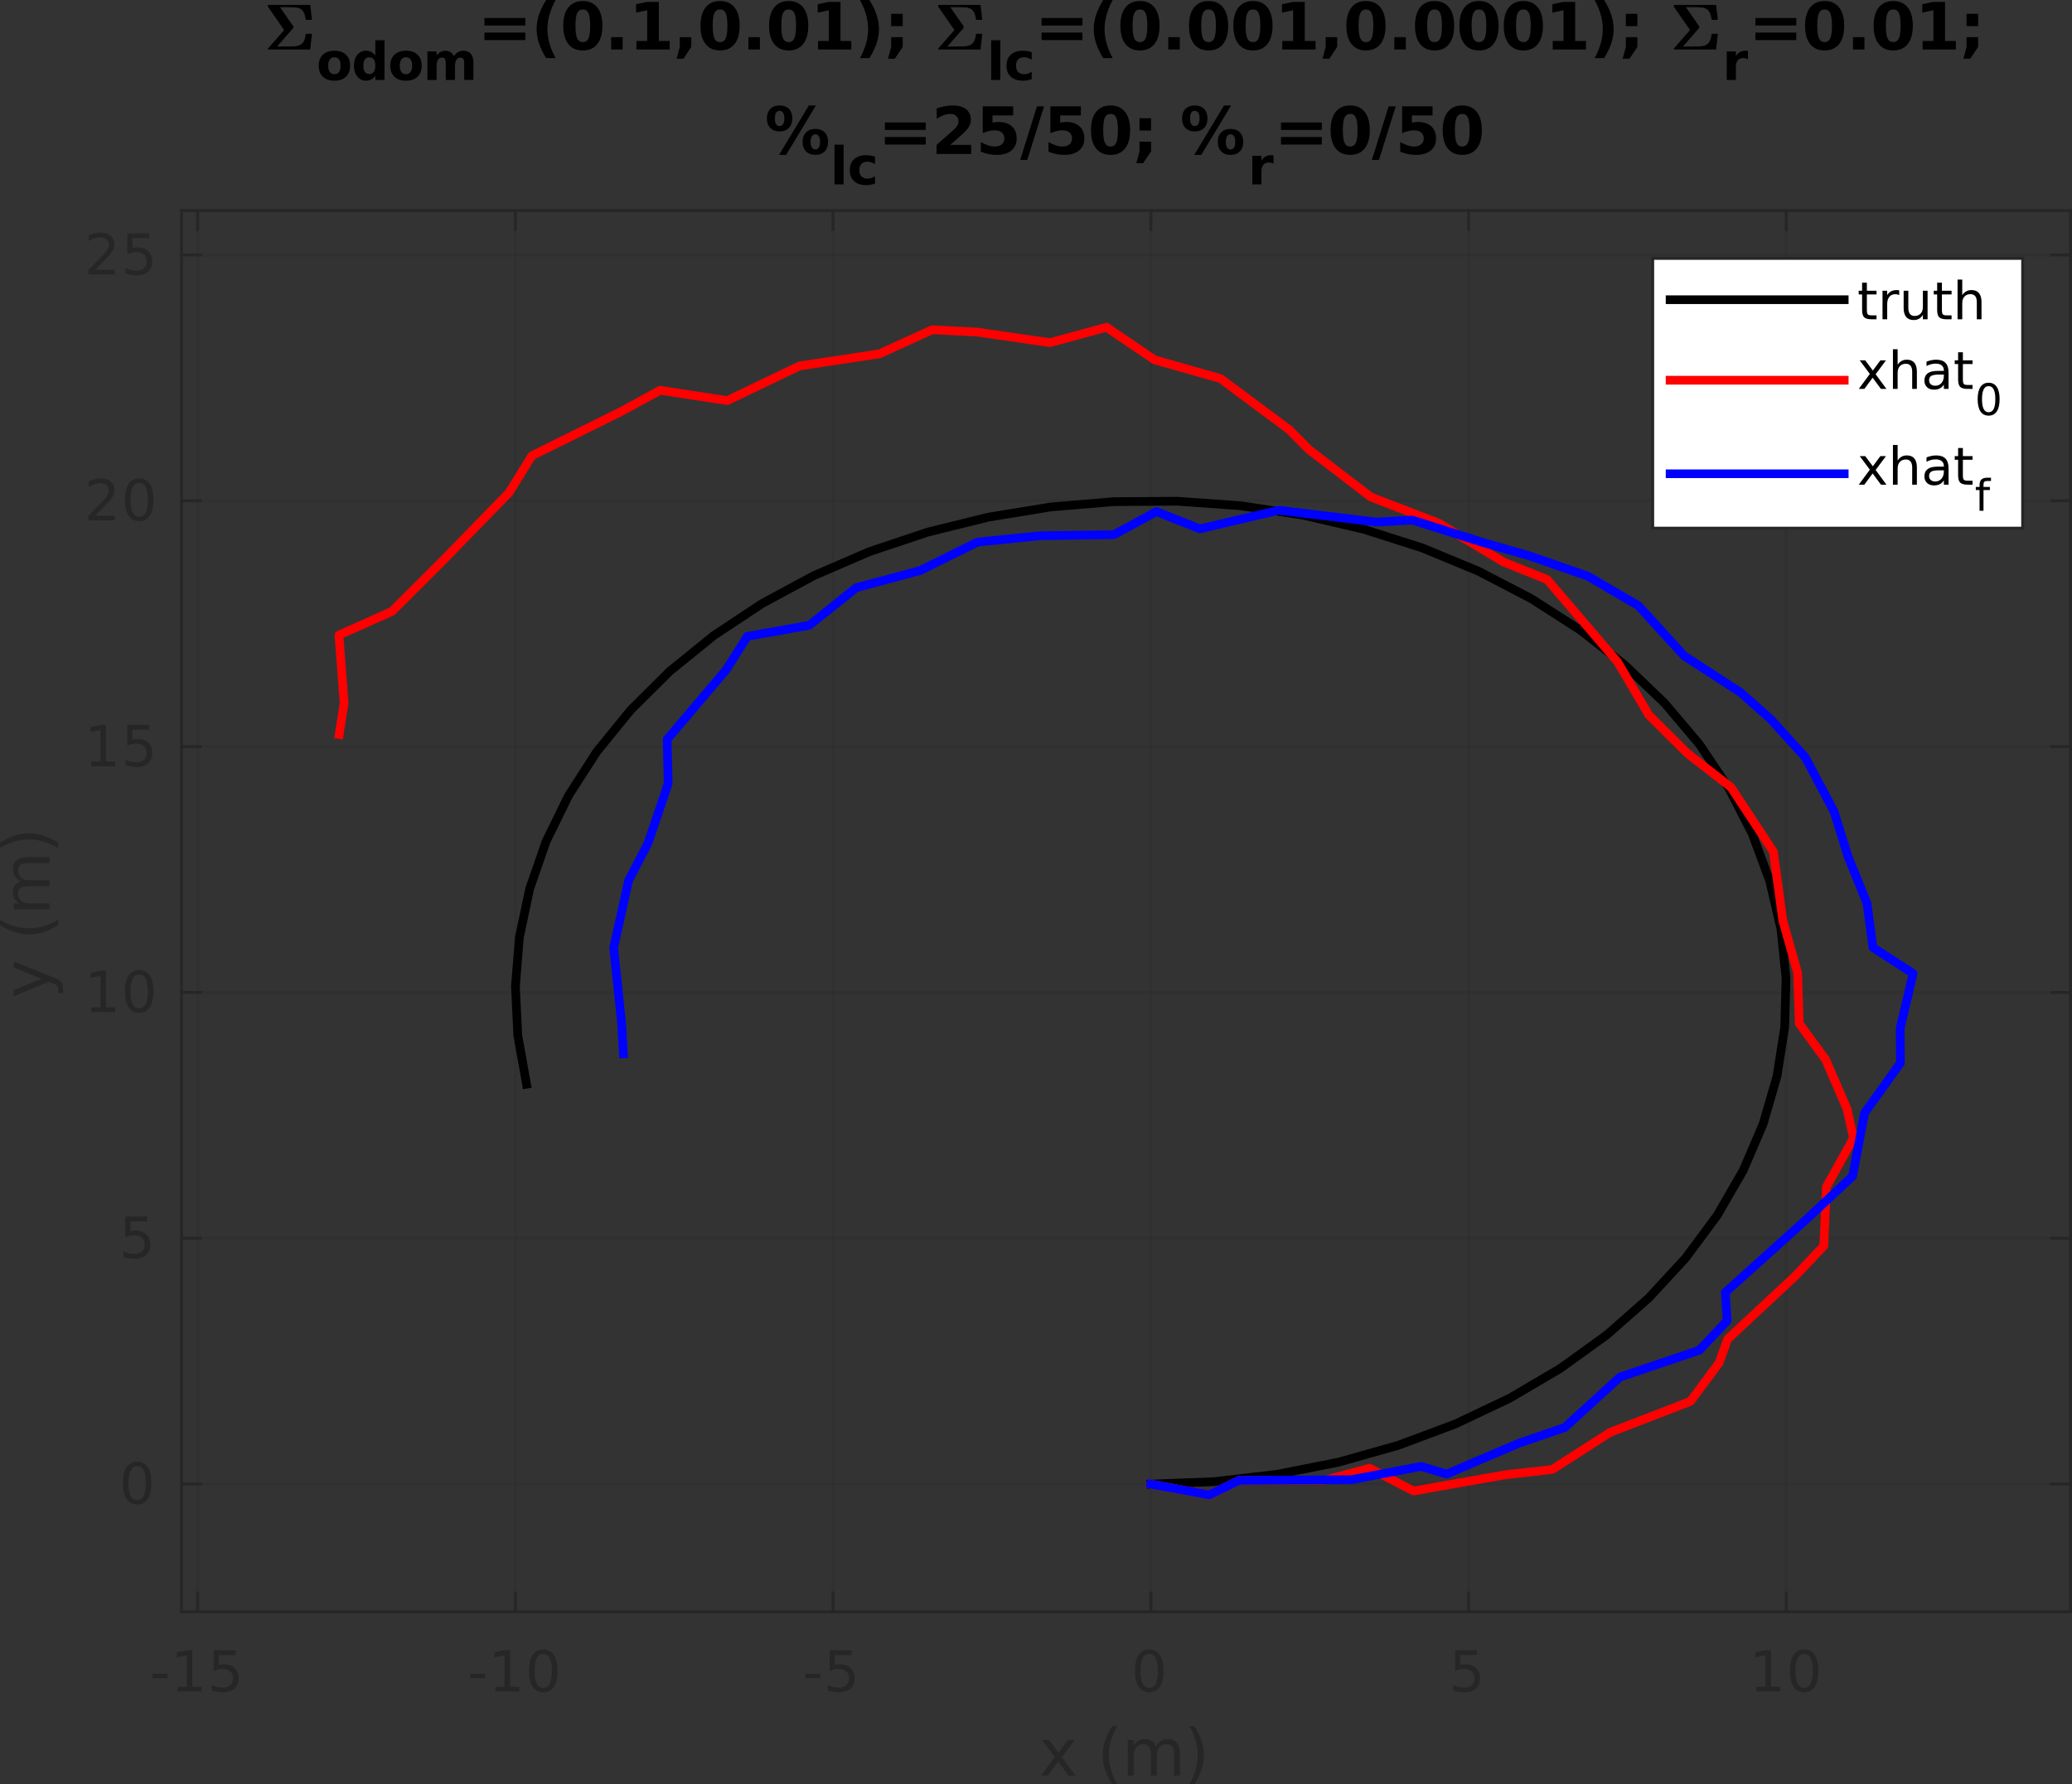 <?xml version="1.0" encoding="UTF-8" standalone="no"?>
<svg
   xmlns:dc="http://purl.org/dc/elements/1.1/"
   xmlns:cc="http://creativecommons.org/ns#"
   xmlns:rdf="http://www.w3.org/1999/02/22-rdf-syntax-ns#"
   xmlns:svg="http://www.w3.org/2000/svg"
   xmlns="http://www.w3.org/2000/svg"
   xmlns:sodipodi="http://sodipodi.sourceforge.net/DTD/sodipodi-0.dtd"
   xmlns:inkscape="http://www.inkscape.org/namespaces/inkscape"
   style="font-style:normal;font-weight:normal;font-size:12px;font-family:Dialog;color-interpolation:auto;fill:#000000;fill-opacity:1;stroke:#000000;stroke-width:1;stroke-linecap:square;stroke-linejoin:miter;stroke-miterlimit:10;stroke-dasharray:none;stroke-dashoffset:0;stroke-opacity:1;color-rendering:auto;image-rendering:auto;shape-rendering:auto;text-rendering:auto"
   width="476.042"
   height="410.026"
   version="1.1"
   id="svg253"
   sodipodi:docname="ceres-prgo-2.svg"
   inkscape:version="0.92.3 (2405546, 2018-03-11)">
  <rect width="100%" height="100%" fill="#333333" stroke="none"/>
  <sodipodi:namedview
     pagecolor="#ffffff"
     bordercolor="#666666"
     borderopacity="1"
     objecttolerance="10"
     gridtolerance="10"
     guidetolerance="10"
     inkscape:pageopacity="0"
     inkscape:pageshadow="2"
     inkscape:window-width="894"
     inkscape:window-height="478"
     id="namedview255"
     showgrid="false"
     inkscape:zoom="0.56190476"
     inkscape:cx="248.7083"
     inkscape:cy="203.6511"
     inkscape:window-x="0"
     inkscape:window-y="55"
     inkscape:window-maximized="0"
     inkscape:current-layer="svg253" />
  <!--Generated by the Batik Graphics2D SVG Generator-->
  <defs
     id="genericDefs" />
  <g
     id="g251"
     transform="translate(-31.292,-3.625)">
    <defs
       id="defs1">
      <clipPath
         clipPathUnits="userSpaceOnUse"
         id="clipPath1">
        <path
           d="M 0,0 H 560 V 420 H 0 Z"
           id="path3"
           inkscape:connector-curvature="0" />
      </clipPath>
    </defs>
    <g
       style="color-interpolation:linearRGB;fill:#262626;fill-opacity:0.149;stroke:#262626;stroke-width:0.667;stroke-linecap:butt;stroke-linejoin:round;stroke-opacity:0.149;color-rendering:optimizeQuality;image-rendering:optimizeQuality;text-rendering:geometricPrecision"
       id="g59">
      <line
         y2="52"
         style="fill:none"
         x1="76.7"
         x2="76.7"
         y1="374"
         id="line7" />
      <line
         y2="52"
         style="fill:none"
         x1="149.698"
         x2="149.698"
         y1="374"
         id="line9" />
      <line
         y2="52"
         style="fill:none"
         x1="222.697"
         x2="222.697"
         y1="374"
         id="line11" />
      <line
         y2="52"
         style="fill:none"
         x1="295.695"
         x2="295.695"
         y1="374"
         id="line13" />
      <line
         y2="52"
         style="fill:none"
         x1="368.694"
         x2="368.694"
         y1="374"
         id="line15" />
      <line
         y2="52"
         style="fill:none"
         x1="441.692"
         x2="441.692"
         y1="374"
         id="line17" />
      <line
         y2="344.677"
         style="fill:none"
         x1="507"
         x2="73"
         y1="344.677"
         id="line19" />
      <line
         y2="288.185"
         style="fill:none"
         x1="507"
         x2="73"
         y1="288.185"
         id="line21" />
      <line
         y2="231.694"
         style="fill:none"
         x1="507"
         x2="73"
         y1="231.694"
         id="line23" />
      <line
         y2="175.202"
         style="fill:none"
         x1="507"
         x2="73"
         y1="175.202"
         id="line25" />
      <line
         y2="118.71"
         style="fill:none"
         x1="507"
         x2="73"
         y1="118.71"
         id="line27" />
      <line
         y2="62.218"
         style="fill:none"
         x1="507"
         x2="73"
         y1="62.218"
         id="line29" />
      <line
         x1="73"
         x2="507"
         y1="374"
         style="fill:none;fill-opacity:1;stroke-linecap:square;stroke-opacity:1"
         y2="374"
         id="line31" />
      <line
         x1="73"
         x2="507"
         y1="52"
         style="fill:none;fill-opacity:1;stroke-linecap:square;stroke-opacity:1"
         y2="52"
         id="line33" />
      <line
         x1="76.7"
         x2="76.7"
         y1="374"
         style="fill:none;fill-opacity:1;stroke-linecap:square;stroke-opacity:1"
         y2="369.66"
         id="line35" />
      <line
         x1="149.698"
         x2="149.698"
         y1="374"
         style="fill:none;fill-opacity:1;stroke-linecap:square;stroke-opacity:1"
         y2="369.66"
         id="line37" />
      <line
         x1="222.697"
         x2="222.697"
         y1="374"
         style="fill:none;fill-opacity:1;stroke-linecap:square;stroke-opacity:1"
         y2="369.66"
         id="line39" />
      <line
         x1="295.695"
         x2="295.695"
         y1="374"
         style="fill:none;fill-opacity:1;stroke-linecap:square;stroke-opacity:1"
         y2="369.66"
         id="line41" />
      <line
         x1="368.694"
         x2="368.694"
         y1="374"
         style="fill:none;fill-opacity:1;stroke-linecap:square;stroke-opacity:1"
         y2="369.66"
         id="line43" />
      <line
         x1="441.692"
         x2="441.692"
         y1="374"
         style="fill:none;fill-opacity:1;stroke-linecap:square;stroke-opacity:1"
         y2="369.66"
         id="line45" />
      <line
         x1="76.7"
         x2="76.7"
         y1="52"
         style="fill:none;fill-opacity:1;stroke-linecap:square;stroke-opacity:1"
         y2="56.34"
         id="line47" />
      <line
         x1="149.698"
         x2="149.698"
         y1="52"
         style="fill:none;fill-opacity:1;stroke-linecap:square;stroke-opacity:1"
         y2="56.34"
         id="line49" />
      <line
         x1="222.697"
         x2="222.697"
         y1="52"
         style="fill:none;fill-opacity:1;stroke-linecap:square;stroke-opacity:1"
         y2="56.34"
         id="line51" />
      <line
         x1="295.695"
         x2="295.695"
         y1="52"
         style="fill:none;fill-opacity:1;stroke-linecap:square;stroke-opacity:1"
         y2="56.34"
         id="line53" />
      <line
         x1="368.694"
         x2="368.694"
         y1="52"
         style="fill:none;fill-opacity:1;stroke-linecap:square;stroke-opacity:1"
         y2="56.34"
         id="line55" />
      <line
         x1="441.692"
         x2="441.692"
         y1="52"
         style="fill:none;fill-opacity:1;stroke-linecap:square;stroke-opacity:1"
         y2="56.34"
         id="line57" />
    </g>
    <g
       transform="translate(76.7,379.333)"
       style="font-size:13.333px;font-family:SansSerif;color-interpolation:linearRGB;fill:#262626;stroke:#262626;color-rendering:optimizeQuality;image-rendering:optimizeQuality;text-rendering:geometricPrecision"
       id="g63">
      <path
         style="stroke:none"
         d="m -10.359,8.922 h 3.422 v 1.031 h -3.422 z m 5.772,3 h 2.094 V 4.688 L -4.774,5.141 V 3.984 l 2.266,-0.469 h 1.297 v 8.406 H 0.882 V 13 H -4.587 Z M 3.68,3.516 H 8.711 V 4.609 H 4.852 V 6.922 Q 5.133,6.828 5.414,6.781 5.695,6.734 5.961,6.734 q 1.594,0 2.523,0.867 0.93,0.867 0.93,2.352 0,1.531 -0.953,2.383 -0.953,0.852 -2.688,0.852 -0.594,0 -1.219,-0.102 -0.625,-0.102 -1.281,-0.305 v -1.297 q 0.578,0.312 1.188,0.469 0.609,0.156 1.281,0.156 1.109,0 1.75,-0.578 0.641,-0.578 0.641,-1.578 0,-0.984 -0.641,-1.562 -0.641,-0.578 -1.75,-0.578 -0.516,0 -1.023,0.117 Q 4.211,8.047 3.68,8.281 Z"
         id="path61"
         inkscape:connector-curvature="0" />
    </g>
    <g
       transform="translate(149.698,379.333)"
       style="font-size:13.333px;font-family:SansSerif;color-interpolation:linearRGB;fill:#262626;stroke:#262626;color-rendering:optimizeQuality;image-rendering:optimizeQuality;text-rendering:geometricPrecision"
       id="g67">
      <path
         style="stroke:none"
         d="m -10.359,8.922 h 3.422 v 1.031 h -3.422 z m 5.772,3 h 2.094 V 4.688 L -4.774,5.141 V 3.984 l 2.266,-0.469 h 1.297 v 8.406 H 0.882 V 13 H -4.587 Z M 6.399,4.359 q -0.984,0 -1.484,0.977 -0.5,0.977 -0.5,2.93 0,1.953 0.5,2.93 0.5,0.977 1.484,0.977 1,0 1.5,-0.977 0.5,-0.977 0.5,-2.93 0,-1.953 -0.5,-2.93 -0.5,-0.977 -1.5,-0.977 z m 0,-1.016 q 1.594,0 2.438,1.266 0.844,1.266 0.844,3.656 0,2.391 -0.844,3.656 -0.844,1.266 -2.438,1.266 -1.578,0 -2.422,-1.266 Q 3.133,10.656 3.133,8.266 3.133,5.875 3.977,4.609 4.82,3.344 6.399,3.344 Z"
         id="path65"
         inkscape:connector-curvature="0" />
    </g>
    <g
       transform="translate(222.697,379.333)"
       style="font-size:13.333px;font-family:SansSerif;color-interpolation:linearRGB;fill:#262626;stroke:#262626;color-rendering:optimizeQuality;image-rendering:optimizeQuality;text-rendering:geometricPrecision"
       id="g71">
      <path
         style="stroke:none"
         d="m -6.359,8.922 h 3.422 V 9.953 H -6.359 Z M -0.79,3.516 H 4.241 V 4.609 H 0.382 V 6.922 Q 0.663,6.828 0.944,6.781 1.226,6.734 1.491,6.734 q 1.594,0 2.523,0.867 0.93,0.867 0.93,2.352 0,1.531 -0.953,2.383 -0.953,0.852 -2.688,0.852 -0.594,0 -1.219,-0.102 -0.625,-0.102 -1.281,-0.305 v -1.297 q 0.578,0.312 1.188,0.469 0.609,0.156 1.281,0.156 1.109,0 1.75,-0.578 0.641,-0.578 0.641,-1.578 0,-0.984 -0.641,-1.562 -0.641,-0.578 -1.75,-0.578 -0.516,0 -1.023,0.117 -0.508,0.117 -1.039,0.351 z"
         id="path69"
         inkscape:connector-curvature="0" />
    </g>
    <g
       transform="translate(295.695,379.333)"
       style="font-size:13.333px;font-family:SansSerif;color-interpolation:linearRGB;fill:#262626;stroke:#262626;color-rendering:optimizeQuality;image-rendering:optimizeQuality;text-rendering:geometricPrecision"
       id="g75">
      <path
         style="stroke:none"
         d="m -0.375,4.359 q -0.984,0 -1.484,0.977 -0.5,0.977 -0.5,2.93 0,1.953 0.5,2.93 0.5,0.977 1.484,0.977 1,0 1.5,-0.977 0.5,-0.977 0.5,-2.93 0,-1.953 -0.5,-2.93 -0.5,-0.977 -1.5,-0.977 z m 0,-1.016 q 1.594,0 2.438,1.266 0.844,1.266 0.844,3.656 0,2.391 -0.844,3.656 -0.844,1.266 -2.438,1.266 -1.578,0 -2.422,-1.266 -0.844,-1.266 -0.844,-3.656 0,-2.391 0.844,-3.656 0.844,-1.266 2.422,-1.266 z"
         id="path73"
         inkscape:connector-curvature="0" />
    </g>
    <g
       transform="translate(368.694,379.333)"
       style="font-size:13.333px;font-family:SansSerif;color-interpolation:linearRGB;fill:#262626;stroke:#262626;color-rendering:optimizeQuality;image-rendering:optimizeQuality;text-rendering:geometricPrecision"
       id="g79">
      <path
         style="stroke:none"
         d="m -3.094,3.516 h 5.031 v 1.094 h -3.859 v 2.312 q 0.281,-0.094 0.562,-0.141 0.281,-0.047 0.547,-0.047 1.594,0 2.523,0.867 0.93,0.867 0.93,2.352 0,1.531 -0.953,2.383 -0.953,0.852 -2.688,0.852 -0.594,0 -1.219,-0.102 -0.625,-0.102 -1.281,-0.305 v -1.297 q 0.578,0.312 1.188,0.469 0.609,0.156 1.281,0.156 1.109,0 1.75,-0.578 0.641,-0.578 0.641,-1.578 0,-0.984 -0.641,-1.562 -0.641,-0.578 -1.75,-0.578 -0.516,0 -1.024,0.117 -0.508,0.117 -1.039,0.351 z"
         id="path77"
         inkscape:connector-curvature="0" />
    </g>
    <g
       transform="translate(441.692,379.333)"
       style="font-size:13.333px;font-family:SansSerif;color-interpolation:linearRGB;fill:#262626;stroke:#262626;color-rendering:optimizeQuality;image-rendering:optimizeQuality;text-rendering:geometricPrecision"
       id="g83">
      <path
         style="stroke:none"
         d="m -6.891,11.922 h 2.094 V 4.688 L -7.078,5.141 V 3.984 l 2.266,-0.469 h 1.297 v 8.406 h 2.094 V 13 H -6.891 Z M 4.095,4.359 q -0.984,0 -1.484,0.977 -0.5,0.977 -0.5,2.93 0,1.953 0.5,2.93 0.5,0.977 1.484,0.977 1,0 1.5,-0.977 0.5,-0.977 0.5,-2.93 0,-1.953 -0.5,-2.93 -0.5,-0.977 -1.5,-0.977 z m 0,-1.016 q 1.594,0 2.438,1.266 0.844,1.266 0.844,3.656 0,2.391 -0.844,3.656 -0.844,1.266 -2.438,1.266 -1.578,0 -2.422,-1.266 Q 0.829,10.656 0.829,8.266 0.829,5.875 1.673,4.609 2.517,3.344 4.095,3.344 Z"
         id="path81"
         inkscape:connector-curvature="0" />
    </g>
    <g
       transform="translate(290,397.667)"
       style="font-size:14.667px;font-family:SansSerif;color-interpolation:linearRGB;fill:#262626;stroke:#262626;color-rendering:optimizeQuality;image-rendering:optimizeQuality;text-rendering:geometricPrecision"
       id="g87">
      <path
         style="stroke:none"
         d="m -11.766,5.797 -2.969,3.984 3.125,4.219 h -1.594 L -15.594,10.781 -17.984,14 h -1.578 l 3.188,-4.297 -2.922,-3.906 h 1.594 l 2.172,2.922 2.172,-2.922 z M -2.011,2.625 q -0.984,1.672 -1.461,3.32 -0.476,1.649 -0.476,3.352 0,1.688 0.476,3.344 0.477,1.656 1.461,3.344 H -3.183 Q -4.293,14.25 -4.832,12.594 -5.371,10.938 -5.371,9.297 -5.371,7.656 -4.832,6 -4.293,4.344 -3.183,2.625 Z m 8.858,4.75 Q 7.363,6.469 8.066,6.031 8.769,5.594 9.722,5.594 q 1.281,0 1.977,0.898 0.695,0.898 0.695,2.555 V 14 H 11.035 V 9.094 q 0,-1.188 -0.422,-1.758 Q 10.191,6.766 9.347,6.766 8.3,6.766 7.691,7.461 7.082,8.156 7.082,9.359 V 14 H 5.722 V 9.094 q 0,-1.188 -0.414,-1.758 Q 4.894,6.766 4.019,6.766 2.988,6.766 2.378,7.469 1.769,8.172 1.769,9.359 V 14 H 0.41 V 5.797 H 1.769 V 7.078 Q 2.222,6.312 2.871,5.953 3.519,5.594 4.41,5.594 q 0.891,0 1.516,0.453 Q 6.55,6.5 6.847,7.375 Z m 7.683,-4.75 h 1.172 Q 16.796,4.344 17.343,6 q 0.547,1.656 0.547,3.297 0,1.641 -0.547,3.297 -0.547,1.656 -1.641,3.391 h -1.172 q 0.969,-1.688 1.453,-3.344 0.484,-1.656 0.484,-3.344 0,-1.703 -0.484,-3.352 Q 15.499,4.297 14.53,2.625 Z"
         id="path85"
         inkscape:connector-curvature="0" />
    </g>
    <g
       style="color-interpolation:linearRGB;fill:#262626;stroke:#262626;stroke-width:0.667;stroke-linejoin:round;color-rendering:optimizeQuality;image-rendering:optimizeQuality;text-rendering:geometricPrecision"
       id="g117">
      <line
         y2="52"
         style="fill:none"
         x1="73"
         x2="73"
         y1="374"
         id="line89" />
      <line
         y2="52"
         style="fill:none"
         x1="507"
         x2="507"
         y1="374"
         id="line91" />
      <line
         y2="344.677"
         style="fill:none"
         x1="73"
         x2="77.34"
         y1="344.677"
         id="line93" />
      <line
         y2="288.185"
         style="fill:none"
         x1="73"
         x2="77.34"
         y1="288.185"
         id="line95" />
      <line
         y2="231.694"
         style="fill:none"
         x1="73"
         x2="77.34"
         y1="231.694"
         id="line97" />
      <line
         y2="175.202"
         style="fill:none"
         x1="73"
         x2="77.34"
         y1="175.202"
         id="line99" />
      <line
         y2="118.71"
         style="fill:none"
         x1="73"
         x2="77.34"
         y1="118.71"
         id="line101" />
      <line
         y2="62.218"
         style="fill:none"
         x1="73"
         x2="77.34"
         y1="62.218"
         id="line103" />
      <line
         y2="344.677"
         style="fill:none"
         x1="507"
         x2="502.66"
         y1="344.677"
         id="line105" />
      <line
         y2="288.185"
         style="fill:none"
         x1="507"
         x2="502.66"
         y1="288.185"
         id="line107" />
      <line
         y2="231.694"
         style="fill:none"
         x1="507"
         x2="502.66"
         y1="231.694"
         id="line109" />
      <line
         y2="175.202"
         style="fill:none"
         x1="507"
         x2="502.66"
         y1="175.202"
         id="line111" />
      <line
         y2="118.71"
         style="fill:none"
         x1="507"
         x2="502.66"
         y1="118.71"
         id="line113" />
      <line
         y2="62.218"
         style="fill:none"
         x1="507"
         x2="502.66"
         y1="62.218"
         id="line115" />
    </g>
    <g
       transform="translate(67.667,344.677)"
       style="font-size:13.333px;font-family:SansSerif;color-interpolation:linearRGB;fill:#262626;stroke:#262626;color-rendering:optimizeQuality;image-rendering:optimizeQuality;text-rendering:geometricPrecision"
       id="g121">
      <path
         style="stroke:none"
         d="m -4.875,-4.141 q -0.984,0 -1.484,0.977 -0.5,0.977 -0.5,2.93 0,1.953 0.5,2.93 0.5,0.977 1.484,0.977 1,0 1.5,-0.977 0.5,-0.977 0.5,-2.93 0,-1.953 -0.5,-2.93 -0.5,-0.977 -1.5,-0.977 z m 0,-1.016 q 1.594,0 2.438,1.266 0.844,1.266 0.844,3.656 0,2.391 -0.844,3.656 -0.844,1.266 -2.438,1.266 -1.578,0 -2.422,-1.266 -0.844,-1.266 -0.844,-3.656 0,-2.391 0.844,-3.656 0.844,-1.266 2.422,-1.266 z"
         id="path119"
         inkscape:connector-curvature="0" />
    </g>
    <g
       transform="translate(67.667,288.185)"
       style="font-size:13.333px;font-family:SansSerif;color-interpolation:linearRGB;fill:#262626;stroke:#262626;color-rendering:optimizeQuality;image-rendering:optimizeQuality;text-rendering:geometricPrecision"
       id="g125">
      <path
         style="stroke:none"
         d="m -7.594,-4.984 h 5.031 v 1.094 h -3.859 v 2.312 q 0.281,-0.094 0.562,-0.141 0.281,-0.047 0.547,-0.047 1.594,0 2.523,0.867 0.93,0.867 0.93,2.352 0,1.531 -0.953,2.383 -0.953,0.852 -2.688,0.852 -0.594,0 -1.219,-0.102 Q -7.344,4.484 -8,4.281 V 2.984 q 0.578,0.312 1.188,0.469 0.609,0.156 1.281,0.156 1.109,0 1.75,-0.578 0.641,-0.578 0.641,-1.578 0,-0.984 -0.641,-1.562 -0.641,-0.578 -1.75,-0.578 -0.516,0 -1.024,0.117 -0.508,0.117 -1.039,0.351 z"
         id="path123"
         inkscape:connector-curvature="0" />
    </g>
    <g
       transform="translate(67.667,231.694)"
       style="font-size:13.333px;font-family:SansSerif;color-interpolation:linearRGB;fill:#262626;stroke:#262626;color-rendering:optimizeQuality;image-rendering:optimizeQuality;text-rendering:geometricPrecision"
       id="g129">
      <path
         style="stroke:none"
         d="m -15.391,3.422 h 2.094 v -7.234 l -2.281,0.453 v -1.156 l 2.266,-0.469 h 1.297 v 8.406 h 2.094 V 4.5 h -5.469 z m 10.985,-7.562 q -0.984,0 -1.484,0.977 -0.5,0.977 -0.5,2.93 0,1.953 0.5,2.93 0.5,0.977 1.484,0.977 1,0 1.5,-0.977 0.5,-0.977 0.5,-2.93 0,-1.953 -0.5,-2.93 -0.5,-0.977 -1.5,-0.977 z m 0,-1.016 q 1.594,0 2.438,1.266 0.844,1.266 0.844,3.656 0,2.391 -0.844,3.656 -0.844,1.266 -2.438,1.266 -1.578,0 -2.422,-1.266 -0.844,-1.266 -0.844,-3.656 0,-2.391 0.844,-3.656 0.844,-1.266 2.422,-1.266 z"
         id="path127"
         inkscape:connector-curvature="0" />
    </g>
    <g
       transform="translate(67.667,175.202)"
       style="font-size:13.333px;font-family:SansSerif;color-interpolation:linearRGB;fill:#262626;stroke:#262626;color-rendering:optimizeQuality;image-rendering:optimizeQuality;text-rendering:geometricPrecision"
       id="g133">
      <path
         style="stroke:none"
         d="m -15.391,3.422 h 2.094 v -7.234 l -2.281,0.453 v -1.156 l 2.266,-0.469 h 1.297 v 8.406 h 2.094 V 4.5 h -5.469 z m 8.267,-8.406 h 5.031 v 1.094 h -3.859 v 2.312 q 0.281,-0.094 0.562,-0.141 0.281,-0.047 0.547,-0.047 1.594,0 2.523,0.867 0.93,0.867 0.93,2.352 0,1.531 -0.953,2.383 -0.953,0.852 -2.688,0.852 -0.594,0 -1.219,-0.102 -0.625,-0.102 -1.281,-0.305 V 2.984 q 0.578,0.312 1.188,0.469 0.609,0.156 1.281,0.156 1.109,0 1.75,-0.578 0.641,-0.578 0.641,-1.578 0,-0.984 -0.641,-1.562 -0.641,-0.578 -1.75,-0.578 -0.516,0 -1.024,0.117 -0.508,0.117 -1.039,0.351 z"
         id="path131"
         inkscape:connector-curvature="0" />
    </g>
    <g
       transform="translate(67.667,118.71)"
       style="font-size:13.333px;font-family:SansSerif;color-interpolation:linearRGB;fill:#262626;stroke:#262626;color-rendering:optimizeQuality;image-rendering:optimizeQuality;text-rendering:geometricPrecision"
       id="g137">
      <path
         style="stroke:none"
         d="m -14.5,3.422 h 4.469 V 4.5 h -6.016 V 3.422 q 0.734,-0.75 1.992,-2.023 1.258,-1.273 1.586,-1.648 0.609,-0.688 0.852,-1.172 0.242,-0.484 0.242,-0.938 0,-0.766 -0.523,-1.234 -0.523,-0.469 -1.383,-0.469 -0.609,0 -1.274,0.203 -0.664,0.203 -1.43,0.641 v -1.297 q 0.781,-0.312 1.453,-0.477 0.672,-0.164 1.219,-0.164 1.484,0 2.359,0.742 0.875,0.742 0.875,1.977 0,0.578 -0.219,1.102 -0.219,0.523 -0.797,1.226 -0.156,0.188 -1.008,1.07 -0.852,0.883 -2.398,2.461 z m 10.095,-7.562 q -0.984,0 -1.484,0.977 -0.5,0.977 -0.5,2.93 0,1.953 0.5,2.93 0.5,0.977 1.484,0.977 1,0 1.5,-0.977 0.5,-0.977 0.5,-2.93 0,-1.953 -0.5,-2.93 -0.5,-0.977 -1.5,-0.977 z m 0,-1.016 q 1.594,0 2.438,1.266 0.844,1.266 0.844,3.656 0,2.391 -0.844,3.656 -0.844,1.266 -2.438,1.266 -1.578,0 -2.422,-1.266 -0.844,-1.266 -0.844,-3.656 0,-2.391 0.844,-3.656 0.844,-1.266 2.422,-1.266 z"
         id="path135"
         inkscape:connector-curvature="0" />
    </g>
    <g
       transform="translate(67.667,62.218)"
       style="font-size:13.333px;font-family:SansSerif;color-interpolation:linearRGB;fill:#262626;stroke:#262626;color-rendering:optimizeQuality;image-rendering:optimizeQuality;text-rendering:geometricPrecision"
       id="g141">
      <path
         style="stroke:none"
         d="m -14.5,3.422 h 4.469 V 4.5 h -6.016 V 3.422 q 0.734,-0.75 1.992,-2.023 1.258,-1.273 1.586,-1.648 0.609,-0.688 0.852,-1.172 0.242,-0.484 0.242,-0.938 0,-0.766 -0.523,-1.234 -0.523,-0.469 -1.383,-0.469 -0.609,0 -1.274,0.203 -0.664,0.203 -1.43,0.641 v -1.297 q 0.781,-0.312 1.453,-0.477 0.672,-0.164 1.219,-0.164 1.484,0 2.359,0.742 0.875,0.742 0.875,1.977 0,0.578 -0.219,1.102 -0.219,0.523 -0.797,1.226 -0.156,0.188 -1.008,1.07 -0.852,0.883 -2.398,2.461 z m 7.376,-8.406 h 5.031 v 1.094 h -3.859 v 2.312 q 0.281,-0.094 0.562,-0.141 0.281,-0.047 0.547,-0.047 1.594,0 2.523,0.867 0.93,0.867 0.93,2.352 0,1.531 -0.953,2.383 -0.953,0.852 -2.688,0.852 -0.594,0 -1.219,-0.102 -0.625,-0.102 -1.281,-0.305 V 2.984 q 0.578,0.312 1.188,0.469 0.609,0.156 1.281,0.156 1.109,0 1.75,-0.578 0.641,-0.578 0.641,-1.578 0,-0.984 -0.641,-1.562 -0.641,-0.578 -1.75,-0.578 -0.516,0 -1.024,0.117 -0.508,0.117 -1.039,0.351 z"
         id="path139"
         inkscape:connector-curvature="0" />
    </g>
    <g
       transform="rotate(-90,129.833,83.167)"
       style="font-size:14.667px;font-family:SansSerif;color-interpolation:linearRGB;fill:#262626;stroke:#262626;color-rendering:optimizeQuality;image-rendering:optimizeQuality;text-rendering:geometricPrecision"
       id="g145">
      <path
         style="stroke:none"
         d="m -15.172,-3.234 q -0.578,1.469 -1.117,1.914 -0.539,0.445 -1.445,0.445 h -1.078 V -2 h 0.797 q 0.547,0 0.859,-0.266 0.312,-0.266 0.672,-1.25 l 0.25,-0.609 -3.312,-8.078 h 1.422 l 2.562,6.422 2.562,-6.422 h 1.438 z M -2.011,-15.375 q -0.984,1.672 -1.461,3.32 -0.476,1.649 -0.476,3.352 0,1.688 0.476,3.344 0.477,1.656 1.461,3.344 h -1.172 q -1.109,-1.734 -1.648,-3.391 -0.539,-1.656 -0.539,-3.297 0,-1.641 0.539,-3.297 0.539,-1.656 1.648,-3.375 z m 8.858,4.75 q 0.516,-0.906 1.219,-1.344 0.703,-0.437 1.656,-0.437 1.281,0 1.977,0.898 0.695,0.898 0.695,2.555 V -4 h -1.359 v -4.906 q 0,-1.188 -0.422,-1.758 -0.422,-0.57 -1.266,-0.57 -1.047,0 -1.656,0.695 -0.609,0.695 -0.609,1.899 V -4 H 5.722 v -4.906 q 0,-1.188 -0.414,-1.758 -0.414,-0.57 -1.289,-0.57 -1.031,0 -1.641,0.703 Q 1.769,-9.828 1.769,-8.641 V -4 H 0.41 v -8.203 H 1.769 v 1.281 q 0.453,-0.766 1.102,-1.125 0.648,-0.359 1.539,-0.359 0.891,0 1.516,0.453 0.625,0.453 0.922,1.328 z m 7.683,-4.75 h 1.172 q 1.094,1.719 1.641,3.375 0.547,1.656 0.547,3.297 0,1.641 -0.547,3.297 -0.547,1.656 -1.641,3.391 h -1.172 q 0.969,-1.688 1.453,-3.344 0.484,-1.656 0.484,-3.344 0,-1.703 -0.484,-3.352 -0.484,-1.648 -1.453,-3.32 z"
         id="path143"
         inkscape:connector-curvature="0" />
    </g>
    <g
       transform="translate(92,15)"
       style="font-weight:bold;font-size:14.667px;font-family:mwb_cmr10;color-interpolation:linearRGB;color-rendering:optimizeQuality;image-rendering:optimizeQuality;text-rendering:geometricPrecision"
       id="g149">
      <path
         style="stroke:none"
         d="m 0.984,0 q -0.141,0 -0.141,-0.172 0,-0.062 0.047,-0.094 L 4.578,-4.469 0.891,-9.781 Q 0.844,-9.828 0.844,-9.859 v -0.25 q 0,-0.047 0.047,-0.094 0.047,-0.047 0.094,-0.047 h 9.578 l 0.406,3.438 H 9.547 Q 9.406,-7.875 9.109,-8.469 8.812,-9.062 8.328,-9.336 7.844,-9.609 7.227,-9.664 6.609,-9.719 5.406,-9.719 H 3.625 l 3.125,4.484 q -0.141,0.109 -0.141,0.109 0,0.078 0.141,0.094 L 2.953,-0.688 H 5.375 q 1.188,0 1.812,-0.062 0.625,-0.062 1.125,-0.328 0.5,-0.266 0.805,-0.867 0.305,-0.602 0.43,-1.664 h 1.422 L 10.562,0 Z"
         id="path147"
         inkscape:connector-curvature="0" />
    </g>
    <g
       transform="translate(104,22)"
       style="font-weight:bold;font-size:11.733px;font-family:SansSerif;color-interpolation:linearRGB;color-rendering:optimizeQuality;image-rendering:optimizeQuality;text-rendering:geometricPrecision"
       id="g153">
      <path
         style="stroke:none"
         d="m 4.125,-5.219 q -0.688,0 -1.055,0.5 -0.367,0.5 -0.367,1.438 0,0.953 0.367,1.453 0.367,0.5 1.055,0.5 0.688,0 1.055,-0.5 0.367,-0.5 0.367,-1.453 0,-0.938 -0.367,-1.438 -0.367,-0.5 -1.055,-0.5 z m 0,-1.5 q 1.703,0 2.656,0.914 0.953,0.914 0.953,2.523 0,1.625 -0.953,2.539 -0.953,0.914 -2.656,0.914 -1.688,0 -2.648,-0.914 -0.961,-0.914 -0.961,-2.539 0,-1.609 0.961,-2.523 0.961,-0.914 2.648,-0.914 z m 9.395,1.109 V -9.125 H 15.629 V 0 h -2.109 v -0.953 q -0.422,0.578 -0.945,0.852 -0.523,0.274 -1.211,0.274 -1.219,0 -1.992,-0.969 -0.773,-0.969 -0.773,-2.484 0,-1.516 0.773,-2.477 0.773,-0.961 1.992,-0.961 0.672,0 1.203,0.274 0.531,0.273 0.953,0.836 z m -1.375,4.25 q 0.672,0 1.023,-0.492 0.352,-0.492 0.352,-1.43 0,-0.938 -0.352,-1.43 -0.352,-0.492 -1.023,-0.492 -0.672,0 -1.024,0.492 -0.351,0.492 -0.351,1.43 0,0.937 0.351,1.43 0.352,0.492 1.024,0.492 z m 8.42,-3.859 q -0.688,0 -1.055,0.5 -0.367,0.5 -0.367,1.438 0,0.953 0.367,1.453 0.367,0.5 1.055,0.5 0.688,0 1.055,-0.5 0.367,-0.5 0.367,-1.453 0,-0.938 -0.367,-1.438 -0.367,-0.5 -1.055,-0.5 z m 0,-1.5 q 1.703,0 2.656,0.914 0.953,0.914 0.953,2.523 0,1.625 -0.953,2.539 -0.953,0.914 -2.656,0.914 -1.688,0 -2.648,-0.914 -0.961,-0.914 -0.961,-2.539 0,-1.609 0.961,-2.523 0.961,-0.914 2.648,-0.914 z m 11.02,1.25 q 0.391,-0.609 0.938,-0.93 0.547,-0.32 1.203,-0.32 1.141,0 1.734,0.695 0.594,0.695 0.594,2.023 v 4 h -2.109 v -3.422 q 0,-0.078 0,-0.156 0,-0.078 0,-0.234 0,-0.703 -0.203,-1.016 -0.203,-0.312 -0.656,-0.312 -0.594,0 -0.922,0.492 -0.328,0.492 -0.344,1.43 V 0 h -2.109 v -3.422 q 0,-1.094 -0.188,-1.406 -0.188,-0.312 -0.672,-0.312 -0.594,0 -0.922,0.492 -0.328,0.492 -0.328,1.414 V 0 h -2.109 v -6.562 h 2.109 v 0.953 q 0.391,-0.547 0.891,-0.828 0.5,-0.281 1.094,-0.281 0.688,0 1.211,0.328 0.523,0.328 0.789,0.922 z"
         id="path151"
         inkscape:connector-curvature="0" />
    </g>
    <g
       transform="translate(141,15)"
       style="font-weight:bold;font-size:14.667px;font-family:SansSerif;color-interpolation:linearRGB;color-rendering:optimizeQuality;image-rendering:optimizeQuality;text-rendering:geometricPrecision"
       id="g157">
      <path
         style="stroke:none"
         d="m 1.594,-7.234 h 9.391 v 1.719 H 1.594 Z m 0,3.344 h 9.391 v 1.734 H 1.594 Z m 16.343,5.875 h -2.172 q -1.125,-1.812 -1.656,-3.445 -0.531,-1.633 -0.531,-3.227 0,-1.609 0.531,-3.258 0.531,-1.649 1.656,-3.43 h 2.172 q -0.938,1.734 -1.406,3.391 -0.469,1.656 -0.469,3.281 0,1.609 0.461,3.273 0.461,1.664 1.414,3.414 z m 7.948,-7.469 q 0,-2.047 -0.391,-2.883 -0.391,-0.836 -1.297,-0.836 -0.906,0 -1.297,0.836 -0.391,0.836 -0.391,2.883 0,2.078 0.391,2.93 0.391,0.852 1.297,0.852 0.906,0 1.297,-0.852 0.391,-0.852 0.391,-2.93 z m 2.812,0.031 q 0,2.719 -1.172,4.195 -1.172,1.477 -3.328,1.477 -2.156,0 -3.328,-1.477 -1.172,-1.477 -1.172,-4.195 0,-2.734 1.172,-4.211 1.172,-1.476 3.328,-1.476 2.156,0 3.328,1.476 1.172,1.477 1.172,4.211 z m 2.01,2.625 h 2.641 V 0 h -2.641 z m 5.802,0.875 h 2.484 v -7.062 l -2.562,0.531 v -1.922 l 2.547,-0.531 h 2.688 v 8.984 h 2.484 V 0 h -7.641 z m 9.963,-0.875 h 2.641 v 2.234 L 47.301,2.125 h -1.562 l 0.734,-2.719 z m 10.943,-2.656 q 0,-2.047 -0.391,-2.883 -0.391,-0.836 -1.297,-0.836 -0.906,0 -1.297,0.836 -0.391,0.836 -0.391,2.883 0,2.078 0.391,2.93 0.391,0.852 1.297,0.852 0.906,0 1.297,-0.852 0.391,-0.852 0.391,-2.93 z m 2.812,0.031 q 0,2.719 -1.172,4.195 -1.172,1.477 -3.328,1.477 -2.156,0 -3.328,-1.477 -1.172,-1.477 -1.172,-4.195 0,-2.734 1.172,-4.211 1.172,-1.476 3.328,-1.476 2.156,0 3.328,1.476 1.172,1.477 1.172,4.211 z m 2.01,2.625 h 2.641 V 0 h -2.641 z m 10.943,-2.656 q 0,-2.047 -0.391,-2.883 -0.391,-0.836 -1.297,-0.836 -0.906,0 -1.297,0.836 -0.391,0.836 -0.391,2.883 0,2.078 0.391,2.93 0.391,0.852 1.297,0.852 0.906,0 1.297,-0.852 0.391,-0.852 0.391,-2.93 z m 2.812,0.031 q 0,2.719 -1.172,4.195 -1.172,1.477 -3.328,1.477 -2.156,0 -3.328,-1.477 -1.172,-1.477 -1.172,-4.195 0,-2.734 1.172,-4.211 1.172,-1.476 3.328,-1.476 2.156,0 3.328,1.476 1.172,1.477 1.172,4.211 z m 2.245,3.5 h 2.484 v -7.062 l -2.562,0.531 v -1.922 l 2.547,-0.531 h 2.688 v 8.984 h 2.484 V 0 h -7.641 z m 9.635,3.938 q 0.938,-1.75 1.406,-3.414 0.469,-1.664 0.469,-3.273 0,-1.625 -0.469,-3.281 -0.469,-1.656 -1.406,-3.391 h 2.172 q 1.109,1.781 1.649,3.43 0.539,1.648 0.539,3.258 0,1.594 -0.531,3.227 -0.531,1.633 -1.656,3.445 z m 7.167,-4.812 h 2.656 v 2.234 L 95.869,2.125 h -1.562 l 0.734,-2.719 z m 0,-5.375 h 2.656 v 2.828 h -2.656 z"
         id="path155"
         inkscape:connector-curvature="0" />
    </g>
    <g
       transform="translate(246,15)"
       style="font-weight:bold;font-size:14.667px;font-family:mwb_cmr10;color-interpolation:linearRGB;color-rendering:optimizeQuality;image-rendering:optimizeQuality;text-rendering:geometricPrecision"
       id="g161">
      <path
         style="stroke:none"
         d="m 0.984,0 q -0.141,0 -0.141,-0.172 0,-0.062 0.047,-0.094 L 4.578,-4.469 0.891,-9.781 Q 0.844,-9.828 0.844,-9.859 v -0.25 q 0,-0.047 0.047,-0.094 0.047,-0.047 0.094,-0.047 h 9.578 l 0.406,3.438 H 9.547 Q 9.406,-7.875 9.109,-8.469 8.812,-9.062 8.328,-9.336 7.844,-9.609 7.227,-9.664 6.609,-9.719 5.406,-9.719 H 3.625 l 3.125,4.484 q -0.141,0.109 -0.141,0.109 0,0.078 0.141,0.094 L 2.953,-0.688 H 5.375 q 1.188,0 1.812,-0.062 0.625,-0.062 1.125,-0.328 0.5,-0.266 0.805,-0.867 0.305,-0.602 0.43,-1.664 h 1.422 L 10.562,0 Z"
         id="path159"
         inkscape:connector-curvature="0" />
    </g>
    <g
       transform="translate(258,22)"
       style="font-weight:bold;font-size:11.733px;font-family:SansSerif;color-interpolation:linearRGB;color-rendering:optimizeQuality;image-rendering:optimizeQuality;text-rendering:geometricPrecision"
       id="g165">
      <path
         style="stroke:none"
         d="M 1.016,-9.125 H 3.109 V 0 H 1.016 Z m 9.314,2.766 v 1.719 Q 9.908,-4.938 9.47,-5.078 9.033,-5.219 8.579,-5.219 q -0.875,0 -1.367,0.508 -0.492,0.508 -0.492,1.43 0,0.922 0.492,1.437 0.492,0.516 1.367,0.516 0.484,0 0.93,-0.148 0.445,-0.148 0.82,-0.43 v 1.719 q -0.5,0.172 -1,0.266 -0.5,0.094 -1.016,0.094 -1.781,0 -2.781,-0.914 -1,-0.914 -1,-2.539 0,-1.625 1,-2.531 1,-0.906 2.781,-0.906 0.516,0 1.016,0.086 0.5,0.086 1,0.273 z"
         id="path163"
         inkscape:connector-curvature="0" />
    </g>
    <g
       transform="translate(269,15)"
       style="font-weight:bold;font-size:14.667px;font-family:SansSerif;color-interpolation:linearRGB;color-rendering:optimizeQuality;image-rendering:optimizeQuality;text-rendering:geometricPrecision"
       id="g169">
      <path
         style="stroke:none"
         d="m 1.594,-7.234 h 9.391 v 1.719 H 1.594 Z m 0,3.344 h 9.391 v 1.734 H 1.594 Z m 16.343,5.875 h -2.172 q -1.125,-1.812 -1.656,-3.445 -0.531,-1.633 -0.531,-3.227 0,-1.609 0.531,-3.258 0.531,-1.649 1.656,-3.43 h 2.172 q -0.938,1.734 -1.406,3.391 -0.469,1.656 -0.469,3.281 0,1.609 0.461,3.273 0.461,1.664 1.414,3.414 z m 7.948,-7.469 q 0,-2.047 -0.391,-2.883 -0.391,-0.836 -1.297,-0.836 -0.906,0 -1.297,0.836 -0.391,0.836 -0.391,2.883 0,2.078 0.391,2.93 0.391,0.852 1.297,0.852 0.906,0 1.297,-0.852 0.391,-0.852 0.391,-2.93 z m 2.812,0.031 q 0,2.719 -1.172,4.195 -1.172,1.477 -3.328,1.477 -2.156,0 -3.328,-1.477 -1.172,-1.477 -1.172,-4.195 0,-2.734 1.172,-4.211 1.172,-1.476 3.328,-1.476 2.156,0 3.328,1.476 1.172,1.477 1.172,4.211 z m 2.01,2.625 h 2.641 V 0 h -2.641 z m 10.943,-2.656 q 0,-2.047 -0.391,-2.883 -0.391,-0.836 -1.297,-0.836 -0.906,0 -1.297,0.836 -0.391,0.836 -0.391,2.883 0,2.078 0.391,2.93 0.391,0.852 1.297,0.852 0.906,0 1.297,-0.852 0.391,-0.852 0.391,-2.93 z m 2.812,0.031 q 0,2.719 -1.172,4.195 -1.172,1.477 -3.328,1.477 -2.156,0 -3.328,-1.477 -1.172,-1.477 -1.172,-4.195 0,-2.734 1.172,-4.211 1.172,-1.476 3.328,-1.476 2.156,0 3.328,1.476 1.172,1.477 1.172,4.211 z m 7.385,-0.031 q 0,-2.047 -0.391,-2.883 -0.391,-0.836 -1.297,-0.836 -0.906,0 -1.297,0.836 -0.391,0.836 -0.391,2.883 0,2.078 0.391,2.93 0.391,0.852 1.297,0.852 0.906,0 1.297,-0.852 0.391,-0.852 0.391,-2.93 z m 2.812,0.031 q 0,2.719 -1.172,4.195 -1.172,1.477 -3.328,1.477 -2.156,0 -3.328,-1.477 -1.172,-1.477 -1.172,-4.195 0,-2.734 1.172,-4.211 1.172,-1.476 3.328,-1.476 2.156,0 3.328,1.476 1.172,1.477 1.172,4.211 z m 2.245,3.5 h 2.484 v -7.062 l -2.562,0.531 v -1.922 l 2.547,-0.531 h 2.688 v 8.984 h 2.484 V 0 h -7.641 z m 9.963,-0.875 h 2.641 v 2.234 L 67.697,2.125 h -1.562 l 0.734,-2.719 z m 10.943,-2.656 q 0,-2.047 -0.391,-2.883 -0.391,-0.836 -1.297,-0.836 -0.906,0 -1.297,0.836 -0.391,0.836 -0.391,2.883 0,2.078 0.391,2.93 0.391,0.852 1.297,0.852 0.906,0 1.297,-0.852 0.391,-0.852 0.391,-2.93 z m 2.812,0.031 q 0,2.719 -1.172,4.195 -1.172,1.477 -3.328,1.477 -2.156,0 -3.328,-1.477 -1.172,-1.477 -1.172,-4.195 0,-2.734 1.172,-4.211 1.172,-1.476 3.328,-1.476 2.156,0 3.328,1.476 1.172,1.477 1.172,4.211 z m 2.01,2.625 H 85.275 V 0 h -2.641 z m 10.943,-2.656 q 0,-2.047 -0.391,-2.883 -0.391,-0.836 -1.297,-0.836 -0.906,0 -1.297,0.836 -0.391,0.836 -0.391,2.883 0,2.078 0.391,2.93 0.391,0.852 1.297,0.852 0.906,0 1.297,-0.852 0.391,-0.852 0.391,-2.93 z m 2.812,0.031 q 0,2.719 -1.172,4.195 -1.172,1.477 -3.328,1.477 -2.156,0 -3.328,-1.477 -1.172,-1.477 -1.172,-4.195 0,-2.734 1.172,-4.211 1.172,-1.476 3.328,-1.476 2.156,0 3.328,1.476 1.172,1.477 1.172,4.211 z m 7.385,-0.031 q 0,-2.047 -0.391,-2.883 -0.391,-0.836 -1.297,-0.836 -0.906,0 -1.297,0.836 -0.391,0.836 -0.391,2.883 0,2.078 0.391,2.93 0.391,0.852 1.297,0.852 0.906,0 1.297,-0.852 0.391,-0.852 0.391,-2.93 z m 2.812,0.031 q 0,2.719 -1.172,4.195 -1.172,1.477 -3.328,1.477 -2.156,0 -3.328,-1.477 -1.172,-1.477 -1.172,-4.195 0,-2.734 1.172,-4.211 1.172,-1.476 3.328,-1.476 2.156,0 3.328,1.476 1.172,1.477 1.172,4.211 z m 7.385,-0.031 q 0,-2.047 -0.391,-2.883 -0.391,-0.836 -1.297,-0.836 -0.906,0 -1.297,0.836 -0.391,0.836 -0.391,2.883 0,2.078 0.391,2.93 0.391,0.852 1.297,0.852 0.906,0 1.297,-0.852 0.391,-0.852 0.391,-2.93 z m 2.812,0.031 q 0,2.719 -1.172,4.195 -1.172,1.477 -3.328,1.477 -2.156,0 -3.328,-1.477 -1.172,-1.477 -1.172,-4.195 0,-2.734 1.172,-4.211 1.172,-1.476 3.328,-1.476 2.156,0 3.328,1.476 1.172,1.477 1.172,4.211 z m 2.245,3.5 h 2.484 v -7.062 l -2.562,0.531 v -1.922 l 2.547,-0.531 h 2.688 v 8.984 h 2.484 V 0 h -7.641 z m 9.635,3.938 q 0.938,-1.75 1.406,-3.414 0.469,-1.664 0.469,-3.273 0,-1.625 -0.469,-3.281 -0.469,-1.656 -1.406,-3.391 h 2.172 q 1.109,1.781 1.649,3.43 0.539,1.648 0.539,3.258 0,1.594 -0.531,3.227 -0.531,1.633 -1.656,3.445 z m 7.167,-4.812 h 2.656 v 2.234 l -1.828,2.719 h -1.562 l 0.734,-2.719 z m 0,-5.375 h 2.656 v 2.828 h -2.656 z"
         id="path167"
         inkscape:connector-curvature="0" />
    </g>
    <g
       transform="translate(415,15)"
       style="font-weight:bold;font-size:14.667px;font-family:mwb_cmr10;color-interpolation:linearRGB;color-rendering:optimizeQuality;image-rendering:optimizeQuality;text-rendering:geometricPrecision"
       id="g173">
      <path
         style="stroke:none"
         d="m 0.984,0 q -0.141,0 -0.141,-0.172 0,-0.062 0.047,-0.094 L 4.578,-4.469 0.891,-9.781 Q 0.844,-9.828 0.844,-9.859 v -0.25 q 0,-0.047 0.047,-0.094 0.047,-0.047 0.094,-0.047 h 9.578 l 0.406,3.438 H 9.547 Q 9.406,-7.875 9.109,-8.469 8.812,-9.062 8.328,-9.336 7.844,-9.609 7.227,-9.664 6.609,-9.719 5.406,-9.719 H 3.625 l 3.125,4.484 q -0.141,0.109 -0.141,0.109 0,0.078 0.141,0.094 L 2.953,-0.688 H 5.375 q 1.188,0 1.812,-0.062 0.625,-0.062 1.125,-0.328 0.5,-0.266 0.805,-0.867 0.305,-0.602 0.43,-1.664 h 1.422 L 10.562,0 Z"
         id="path171"
         inkscape:connector-curvature="0" />
    </g>
    <g
       transform="translate(427,22)"
       style="font-weight:bold;font-size:11.733px;font-family:SansSerif;color-interpolation:linearRGB;color-rendering:optimizeQuality;image-rendering:optimizeQuality;text-rendering:geometricPrecision"
       id="g177">
      <path
         style="stroke:none"
         d="M 5.891,-4.781 Q 5.609,-4.906 5.336,-4.969 5.062,-5.031 4.781,-5.031 q -0.797,0 -1.234,0.523 -0.438,0.523 -0.438,1.477 V 0 H 1.016 v -6.562 h 2.094 v 1.078 q 0.406,-0.641 0.93,-0.938 0.523,-0.297 1.258,-0.297 0.094,0 0.219,0.008 0.125,0.008 0.359,0.039 z"
         id="path175"
         inkscape:connector-curvature="0" />
    </g>
    <g
       transform="translate(433,15)"
       style="font-weight:bold;font-size:14.667px;font-family:SansSerif;color-interpolation:linearRGB;color-rendering:optimizeQuality;image-rendering:optimizeQuality;text-rendering:geometricPrecision"
       id="g181">
      <path
         style="stroke:none"
         d="m 1.594,-7.234 h 9.391 v 1.719 H 1.594 Z m 0,3.344 h 9.391 v 1.734 H 1.594 Z m 17.593,-1.594 q 0,-2.047 -0.391,-2.883 -0.391,-0.836 -1.297,-0.836 -0.906,0 -1.297,0.836 -0.391,0.836 -0.391,2.883 0,2.078 0.391,2.93 0.391,0.852 1.297,0.852 0.906,0 1.297,-0.852 0.391,-0.852 0.391,-2.93 z m 2.812,0.031 q 0,2.719 -1.172,4.195 -1.172,1.477 -3.328,1.477 -2.156,0 -3.328,-1.477 -1.172,-1.477 -1.172,-4.195 0,-2.734 1.172,-4.211 1.172,-1.476 3.328,-1.476 2.156,0 3.328,1.476 1.172,1.477 1.172,4.211 z m 2.01,2.625 H 26.65 V 0 h -2.641 z m 10.943,-2.656 q 0,-2.047 -0.391,-2.883 -0.391,-0.836 -1.297,-0.836 -0.906,0 -1.297,0.836 -0.391,0.836 -0.391,2.883 0,2.078 0.391,2.93 0.391,0.852 1.297,0.852 0.906,0 1.297,-0.852 0.391,-0.852 0.391,-2.93 z m 2.812,0.031 q 0,2.719 -1.172,4.195 -1.172,1.477 -3.328,1.477 -2.156,0 -3.328,-1.477 -1.172,-1.477 -1.172,-4.195 0,-2.734 1.172,-4.211 1.172,-1.476 3.328,-1.476 2.156,0 3.328,1.476 1.172,1.477 1.172,4.211 z m 2.245,3.5 h 2.484 v -7.062 l -2.562,0.531 v -1.922 l 2.547,-0.531 h 2.688 v 8.984 h 2.484 V 0 h -7.641 z m 10.104,-0.875 h 2.656 v 2.234 L 50.941,2.125 H 49.379 l 0.734,-2.719 z m 0,-5.375 h 2.656 v 2.828 h -2.656 z"
         id="path179"
         inkscape:connector-curvature="0" />
    </g>
    <g
       transform="translate(207,39)"
       style="font-weight:bold;font-size:14.667px;font-family:SansSerif;color-interpolation:linearRGB;color-rendering:optimizeQuality;image-rendering:optimizeQuality;text-rendering:geometricPrecision"
       id="g185">
      <path
         style="stroke:none"
         d="m 11.625,-4.516 q -0.516,0 -0.805,0.453 -0.289,0.453 -0.289,1.281 0,0.844 0.281,1.297 0.281,0.453 0.812,0.453 0.531,0 0.805,-0.453 0.273,-0.453 0.273,-1.297 0,-0.828 -0.281,-1.281 -0.281,-0.453 -0.797,-0.453 z m 0,-1.234 q 1.359,0 2.141,0.797 0.781,0.797 0.781,2.172 0,1.391 -0.781,2.195 -0.781,0.805 -2.141,0.805 -1.359,0 -2.148,-0.805 -0.789,-0.805 -0.789,-2.195 0,-1.375 0.789,-2.172 Q 10.266,-5.75 11.625,-5.75 Z M 4.906,0.219 h -1.625 l 6.844,-11.359 h 1.625 z m -1.5,-11.359 q 1.359,0 2.141,0.797 0.781,0.797 0.781,2.188 0,1.375 -0.781,2.18 -0.781,0.805 -2.141,0.805 -1.359,0 -2.141,-0.805 -0.781,-0.805 -0.781,-2.18 0,-1.391 0.781,-2.188 0.781,-0.797 2.141,-0.797 z m 0,1.234 q -0.531,0 -0.812,0.453 Q 2.312,-9 2.312,-8.156 q 0,0.844 0.281,1.297 0.281,0.453 0.812,0.453 0.531,0 0.813,-0.453 Q 4.5,-7.312 4.5,-8.156 4.5,-9 4.211,-9.453 3.922,-9.906 3.406,-9.906 Z"
         id="path183"
         inkscape:connector-curvature="0" />
    </g>
    <g
       transform="translate(222,46)"
       style="font-weight:bold;font-size:11.733px;font-family:SansSerif;color-interpolation:linearRGB;color-rendering:optimizeQuality;image-rendering:optimizeQuality;text-rendering:geometricPrecision"
       id="g189">
      <path
         style="stroke:none"
         d="M 1.016,-9.125 H 3.109 V 0 H 1.016 Z m 9.314,2.766 v 1.719 Q 9.908,-4.938 9.47,-5.078 9.033,-5.219 8.579,-5.219 q -0.875,0 -1.367,0.508 -0.492,0.508 -0.492,1.43 0,0.922 0.492,1.437 0.492,0.516 1.367,0.516 0.484,0 0.93,-0.148 0.445,-0.148 0.82,-0.43 v 1.719 q -0.5,0.172 -1,0.266 -0.5,0.094 -1.016,0.094 -1.781,0 -2.781,-0.914 -1,-0.914 -1,-2.539 0,-1.625 1,-2.531 1,-0.906 2.781,-0.906 0.516,0 1.016,0.086 0.5,0.086 1,0.273 z"
         id="path187"
         inkscape:connector-curvature="0" />
    </g>
    <g
       transform="translate(233,39)"
       style="font-weight:bold;font-size:14.667px;font-family:SansSerif;color-interpolation:linearRGB;color-rendering:optimizeQuality;image-rendering:optimizeQuality;text-rendering:geometricPrecision"
       id="g193">
      <path
         style="stroke:none"
         d="m 1.594,-7.234 h 9.391 v 1.719 H 1.594 Z m 0,3.344 h 9.391 v 1.734 H 1.594 Z m 15.015,1.812 H 21.421 V 0 h -7.953 v -2.078 l 3.984,-3.516 q 0.547,-0.484 0.797,-0.945 0.25,-0.461 0.25,-0.961 0,-0.766 -0.516,-1.234 -0.516,-0.469 -1.359,-0.469 -0.672,0 -1.453,0.281 -0.781,0.281 -1.672,0.828 v -2.391 q 0.953,-0.312 1.883,-0.484 0.93,-0.172 1.82,-0.172 1.969,0 3.055,0.867 1.086,0.867 1.086,2.414 0,0.891 -0.461,1.664 -0.461,0.773 -1.945,2.07 z m 7.463,-8.859 h 7 v 2.078 h -4.75 v 1.688 q 0.312,-0.094 0.641,-0.141 0.328,-0.047 0.672,-0.047 2,0 3.117,1 1.117,1 1.117,2.797 0,1.766 -1.211,2.773 -1.211,1.008 -3.367,1.008 -0.938,0 -1.844,-0.18 -0.906,-0.18 -1.812,-0.555 v -2.219 q 0.891,0.516 1.695,0.773 0.805,0.258 1.508,0.258 1.031,0 1.617,-0.5 0.586,-0.5 0.586,-1.359 0,-0.875 -0.586,-1.367 -0.586,-0.492 -1.617,-0.492 -0.609,0 -1.297,0.156 -0.688,0.156 -1.469,0.484 z m 12.463,0 h 1.625 L 34.301,1.391 h -1.625 z m 3.087,0 h 7 v 2.078 h -4.75 v 1.688 q 0.312,-0.094 0.641,-0.141 0.328,-0.047 0.672,-0.047 2,0 3.117,1 1.117,1 1.117,2.797 0,1.766 -1.211,2.773 -1.211,1.008 -3.367,1.008 -0.938,0 -1.844,-0.18 -0.906,-0.18 -1.812,-0.555 v -2.219 q 0.891,0.516 1.695,0.773 0.805,0.258 1.508,0.258 1.031,0 1.617,-0.5 0.586,-0.5 0.586,-1.359 0,-0.875 -0.586,-1.367 -0.586,-0.492 -1.617,-0.492 -0.609,0 -1.297,0.156 -0.688,0.156 -1.469,0.484 z m 15.51,5.453 q 0,-2.047 -0.391,-2.883 -0.391,-0.836 -1.297,-0.836 -0.906,0 -1.297,0.836 -0.391,0.836 -0.391,2.883 0,2.078 0.391,2.93 0.391,0.852 1.297,0.852 0.906,0 1.297,-0.852 0.391,-0.852 0.391,-2.93 z m 2.812,0.031 q 0,2.719 -1.172,4.195 -1.172,1.477 -3.328,1.477 -2.156,0 -3.328,-1.477 -1.172,-1.477 -1.172,-4.195 0,-2.734 1.172,-4.211 1.172,-1.476 3.328,-1.476 2.156,0 3.328,1.476 1.172,1.477 1.172,4.211 z m 2.151,2.625 h 2.656 v 2.234 L 60.925,2.125 h -1.562 l 0.734,-2.719 z m 0,-5.375 h 2.656 v 2.828 h -2.656 z m 20.917,3.688 q -0.516,0 -0.805,0.453 -0.289,0.453 -0.289,1.281 0,0.844 0.281,1.297 0.281,0.453 0.812,0.453 0.531,0 0.805,-0.453 0.273,-0.453 0.273,-1.297 0,-0.828 -0.281,-1.281 -0.281,-0.453 -0.797,-0.453 z m 0,-1.234 q 1.359,0 2.141,0.797 0.781,0.797 0.781,2.172 0,1.391 -0.781,2.195 -0.781,0.805 -2.141,0.805 -1.359,0 -2.148,-0.805 -0.789,-0.805 -0.789,-2.195 0,-1.375 0.789,-2.172 0.789,-0.797 2.148,-0.797 z m -6.719,5.969 h -1.625 l 6.844,-11.359 h 1.625 z m -1.5,-11.359 q 1.359,0 2.141,0.797 0.781,0.797 0.781,2.188 0,1.375 -0.781,2.18 -0.781,0.805 -2.141,0.805 -1.359,0 -2.141,-0.805 -0.781,-0.805 -0.781,-2.18 0,-1.391 0.781,-2.188 0.781,-0.797 2.141,-0.797 z m 0,1.234 q -0.531,0 -0.812,0.453 -0.281,0.453 -0.281,1.297 0,0.844 0.281,1.297 0.281,0.453 0.812,0.453 0.531,0 0.812,-0.453 0.281,-0.453 0.281,-1.297 0,-0.844 -0.289,-1.297 -0.289,-0.453 -0.805,-0.453 z"
         id="path191"
         inkscape:connector-curvature="0" />
    </g>
    <g
       transform="translate(318,46)"
       style="font-weight:bold;font-size:11.733px;font-family:SansSerif;color-interpolation:linearRGB;color-rendering:optimizeQuality;image-rendering:optimizeQuality;text-rendering:geometricPrecision"
       id="g197">
      <path
         style="stroke:none"
         d="M 5.891,-4.781 Q 5.609,-4.906 5.336,-4.969 5.062,-5.031 4.781,-5.031 q -0.797,0 -1.234,0.523 -0.438,0.523 -0.438,1.477 V 0 H 1.016 v -6.562 h 2.094 v 1.078 q 0.406,-0.641 0.93,-0.938 0.523,-0.297 1.258,-0.297 0.094,0 0.219,0.008 0.125,0.008 0.359,0.039 z"
         id="path195"
         inkscape:connector-curvature="0" />
    </g>
    <g
       transform="translate(324,39)"
       style="font-weight:bold;font-size:14.667px;font-family:SansSerif;color-interpolation:linearRGB;color-rendering:optimizeQuality;image-rendering:optimizeQuality;text-rendering:geometricPrecision"
       id="g201">
      <path
         style="stroke:none"
         d="m 1.594,-7.234 h 9.391 v 1.719 H 1.594 Z m 0,3.344 h 9.391 v 1.734 H 1.594 Z m 17.593,-1.594 q 0,-2.047 -0.391,-2.883 -0.391,-0.836 -1.297,-0.836 -0.906,0 -1.297,0.836 -0.391,0.836 -0.391,2.883 0,2.078 0.391,2.93 0.391,0.852 1.297,0.852 0.906,0 1.297,-0.852 0.391,-0.852 0.391,-2.93 z m 2.812,0.031 q 0,2.719 -1.172,4.195 -1.172,1.477 -3.328,1.477 -2.156,0 -3.328,-1.477 -1.172,-1.477 -1.172,-4.195 0,-2.734 1.172,-4.211 1.172,-1.476 3.328,-1.476 2.156,0 3.328,1.476 1.172,1.477 1.172,4.211 z m 4.338,-5.484 h 1.625 L 24.103,1.391 h -1.625 z m 3.087,0 h 7 v 2.078 h -4.75 v 1.688 q 0.312,-0.094 0.641,-0.141 0.328,-0.047 0.672,-0.047 2,0 3.117,1 1.117,1 1.117,2.797 0,1.766 -1.211,2.773 -1.211,1.008 -3.367,1.008 -0.938,0 -1.844,-0.18 -0.906,-0.18 -1.812,-0.555 v -2.219 q 0.891,0.516 1.695,0.773 0.805,0.258 1.508,0.258 1.031,0 1.617,-0.5 0.586,-0.5 0.586,-1.359 0,-0.875 -0.586,-1.367 -0.586,-0.492 -1.617,-0.492 -0.609,0 -1.297,0.156 -0.688,0.156 -1.469,0.484 z m 15.51,5.453 q 0,-2.047 -0.391,-2.883 -0.391,-0.836 -1.297,-0.836 -0.906,0 -1.297,0.836 -0.391,0.836 -0.391,2.883 0,2.078 0.391,2.93 0.391,0.852 1.297,0.852 0.906,0 1.297,-0.852 0.391,-0.852 0.391,-2.93 z m 2.812,0.031 q 0,2.719 -1.172,4.195 -1.172,1.477 -3.328,1.477 -2.156,0 -3.328,-1.477 -1.172,-1.477 -1.172,-4.195 0,-2.734 1.172,-4.211 1.172,-1.476 3.328,-1.476 2.156,0 3.328,1.476 1.172,1.477 1.172,4.211 z"
         id="path199"
         inkscape:connector-curvature="0" />
    </g>
    <g
       style="color-interpolation:linearRGB;stroke-width:2;stroke-linecap:butt;stroke-linejoin:round;color-rendering:optimizeQuality;image-rendering:optimizeQuality;text-rendering:geometricPrecision"
       id="g209">
      <path
         d="m 295.695,344.677 14.575,-0.564 14.43,-1.688 14.14,-2.794 13.709,-3.873 13.141,-4.912 12.441,-5.903 11.618,-6.835 10.678,-7.698 9.632,-8.485 8.489,-9.187 7.261,-9.796 5.961,-10.308 4.602,-10.718 3.196,-11.02 1.758,-11.211 0.303,-11.291 -1.155,-11.258 -2.601,-11.113 -4.022,-10.856 -5.402,-10.491 -6.729,-10.022 -7.988,-9.452 -9.167,-8.787 -10.255,-8.035 -11.24,-7.203 -12.114,-6.298 -12.865,-5.331 -13.489,-4.31 -13.978,-3.247 -14.327,-2.151 -14.532,-1.033 -14.593,0.095 -14.508,1.222 -14.278,2.337 -13.905,3.428 -13.393,4.485 -12.748,5.498 -11.975,6.455 -11.082,7.348 -10.079,8.168 -8.975,8.905 -7.782,9.554 -6.51,10.108 -5.174,10.56 -3.785,10.907 -2.359,11.145 -0.91,11.272 0.549,11.286 2.002,11.187"
         style="fill:none;fill-rule:evenodd"
         id="path203"
         inkscape:connector-curvature="0" />
      <path
         d="m 295.695,344.677 13.403,2.489 6.89,-3.358 19.802,-0.056 10.174,-2.73 10.077,5.238 21.224,-3.744 10.659,-1.201 13.285,-8.524 18.467,-7.13 6.575,-8.85 1.968,-5.448 15.527,-14.494 6.565,-6.925 0.604,-13.573 6.223,-11.192 -1.495,-6.737 -4.944,-11.386 -6.015,-8.191 -0.407,-11.748 -3.37,-11.888 -2.183,-15.882 -9.729,-14.79 -9.978,-7.767 -8.907,-8.855 -7.169,-12.184 -16.204,-18.946 -9.943,-3.994 L 361.87,123.87 346.207,117.819 331.975,106.903 327.5,102.372 311.697,90.621 296.536,86.312 l -11.02,-7.479 -12.984,3.531 -16.777,-2.426 -10.278,-0.537 -12.13,5.533 -18.377,2.789 -16.583,7.961 -15.438,-2.369 -8.819,4.816 -20.647,10.237 -5.194,8.413 -15.274,15.705 -11.654,11.629 -12.195,5.451 1.185,15.687 -1.125,7.157"
         style="fill:none;fill-rule:evenodd;stroke:#ff0000"
         id="path205"
         inkscape:connector-curvature="0" />
      <path
         d="m 295.695,344.677 13.405,2.489 6.892,-3.358 25.758,-0.145 16.02,-3.054 5.891,1.765 16.542,-7.075 10.593,-3.632 12.69,-11.595 18.236,-6.163 6.394,-6.79 -0.443,-6.486 19.048,-17.165 10.201,-9.552 2.768,-14.526 8.227,-11.499 -0.059,-7.952 2.974,-12.595 -9.224,-5.971 -1.376,-10.191 -4.326,-10.636 -3.255,-10.445 -6.624,-12.481 -7.92,-8.726 -6.943,-6.146 -12.97,-8.428 -10.475,-11.505 -11.58,-6.759 -13.227,-4.62 -11.007,-3.176 -16.126,-5.108 -8.268,0.455 -22.415,-2.72 -18.122,4.268 -10.002,-3.95 -9.733,5.292 -17.059,0.245 -14.322,1.467 -13.117,6.51 -14.713,3.961 -10.789,8.632 -14.241,2.554 -4.88,7.706 -13.547,15.958 0.235,10.169 -4.636,13.714 -4.455,8.54 -3.432,15.454 1.804,17.195 0.435,7.202"
         style="fill:none;fill-rule:evenodd;stroke:#0000ff"
         id="path207"
         inkscape:connector-curvature="0" />
    </g>
    <g
       style="color-interpolation:sRGB;fill:#ffffff;stroke:#ffffff;color-rendering:optimizeSpeed;image-rendering:optimizeSpeed;shape-rendering:crispEdges;text-rendering:optimizeSpeed"
       id="g213">
      <path
         style="stroke:none"
         d="M 496,125 V 63 h -85 v 62 z"
         id="path211"
         inkscape:connector-curvature="0" />
    </g>
    <g
       transform="translate(458,72.5)"
       style="font-family:SansSerif;color-interpolation:linearRGB;color-rendering:optimizeQuality;image-rendering:optimizeQuality;text-rendering:geometricPrecision"
       id="g217">
      <path
         style="stroke:none"
         d="m 2.203,-3.922 v 1.859 h 2.219 v 0.844 H 2.203 v 3.563 q 0,0.797 0.219,1.023 0.219,0.227 0.891,0.227 H 4.422 V 4.5 H 3.312 Q 2.062,4.5 1.586,4.031 1.109,3.562 1.109,2.344 V -1.219 H 0.328 v -0.844 h 0.781 v -1.859 z m 7.439,2.859 Q 9.455,-1.156 9.244,-1.211 9.033,-1.266 8.768,-1.266 q -0.906,0 -1.399,0.594 Q 6.877,-0.078 6.877,1.047 V 4.5 H 5.799 V -2.062 H 6.877 v 1.016 q 0.344,-0.594 0.891,-0.883 0.547,-0.289 1.328,-0.289 0.109,0 0.242,0.016 0.133,0.016 0.289,0.047 z m 1.012,2.969 v -3.969 h 1.078 V 1.875 q 0,0.922 0.367,1.391 0.367,0.469 1.086,0.469 0.875,0 1.383,-0.555 0.508,-0.555 0.508,-1.524 v -3.719 h 1.078 V 4.5 H 15.076 V 3.484 q -0.391,0.609 -0.906,0.898 -0.516,0.289 -1.203,0.289 -1.141,0 -1.727,-0.703 -0.586,-0.703 -0.586,-2.063 z m 8.793,-5.828 v 1.859 h 2.219 v 0.844 h -2.219 v 3.563 q 0,0.797 0.219,1.023 0.219,0.227 0.891,0.227 H 21.666 V 4.5 h -1.109 q -1.25,0 -1.726,-0.469 -0.477,-0.469 -0.477,-1.687 v -3.563 h -0.781 v -0.844 h 0.781 V -3.922 Z M 28.543,0.531 V 4.5 H 27.465 V 0.578 q 0,-0.938 -0.367,-1.398 -0.367,-0.461 -1.086,-0.461 -0.875,0 -1.383,0.555 -0.508,0.555 -0.508,1.524 V 4.5 H 23.043 v -9.125 h 1.078 v 3.578 q 0.391,-0.594 0.914,-0.883 0.523,-0.289 1.211,-0.289 1.125,0 1.711,0.695 0.586,0.695 0.586,2.055 z"
         id="path215"
         inkscape:connector-curvature="0" />
    </g>
    <g
       style="color-interpolation:linearRGB;stroke-width:2;stroke-linecap:butt;stroke-linejoin:round;color-rendering:optimizeQuality;image-rendering:optimizeQuality;text-rendering:geometricPrecision"
       id="g221">
      <line
         y2="72.5"
         style="fill:none"
         x1="415"
         x2="455"
         y1="72.5"
         id="line219" />
    </g>
    <g
       transform="translate(458,93)"
       style="font-family:SansSerif;color-interpolation:linearRGB;color-rendering:optimizeQuality;image-rendering:optimizeQuality;text-rendering:geometricPrecision"
       id="g225">
      <path
         style="stroke:none"
         d="M 6.594,-6.562 4.219,-3.375 6.703,0 H 5.438 L 3.531,-2.578 1.625,0 H 0.344 l 2.547,-3.438 -2.328,-3.125 h 1.266 l 1.75,2.344 1.734,-2.344 z m 7.101,2.594 V 0 h -1.078 v -3.922 q 0,-0.938 -0.367,-1.398 -0.367,-0.461 -1.086,-0.461 -0.875,0 -1.383,0.555 -0.508,0.555 -0.508,1.524 V 0 H 8.195 v -9.125 h 1.078 v 3.578 q 0.391,-0.594 0.914,-0.883 0.523,-0.289 1.211,-0.289 1.125,0 1.711,0.695 0.586,0.695 0.586,2.055 z m 5.121,0.672 q -1.297,0 -1.805,0.297 -0.508,0.297 -0.508,1.016 0,0.578 0.383,0.914 0.383,0.336 1.024,0.336 0.906,0 1.445,-0.633 0.539,-0.633 0.539,-1.695 V -3.297 Z M 20.973,-3.75 V 0 h -1.078 v -1 q -0.375,0.594 -0.922,0.883 -0.547,0.289 -1.344,0.289 -1.016,0 -1.609,-0.57 -0.594,-0.57 -0.594,-1.508 0,-1.109 0.742,-1.672 0.742,-0.562 2.211,-0.562 h 1.516 V -4.25 q 0,-0.75 -0.492,-1.156 -0.492,-0.406 -1.367,-0.406 -0.562,0 -1.102,0.141 -0.539,0.141 -1.023,0.406 v -1 q 0.594,-0.234 1.148,-0.344 0.555,-0.109 1.086,-0.109 1.422,0 2.125,0.734 0.703,0.734 0.703,2.234 z m 3.291,-4.672 v 1.859 h 2.219 v 0.844 h -2.219 v 3.563 q 0,0.797 0.219,1.023 0.219,0.227 0.891,0.227 h 1.109 V 0 H 25.373 q -1.25,0 -1.726,-0.469 -0.477,-0.469 -0.477,-1.687 v -3.563 h -0.781 v -0.844 h 0.781 v -1.859 z"
         id="path223"
         inkscape:connector-curvature="0" />
    </g>
    <g
       transform="translate(485,99)"
       style="font-size:9.6px;font-family:SansSerif;color-interpolation:linearRGB;color-rendering:optimizeQuality;image-rendering:optimizeQuality;text-rendering:geometricPrecision"
       id="g229">
      <path
         style="stroke:none"
         d="m 3.172,-6.641 q -0.75,0 -1.133,0.75 -0.383,0.75 -0.383,2.25 0,1.5 0.383,2.25 0.383,0.75 1.133,0.75 0.781,0 1.164,-0.75 0.383,-0.75 0.383,-2.25 0,-1.5 -0.383,-2.25 -0.383,-0.75 -1.164,-0.75 z m 0,-0.781 q 1.234,0 1.883,0.969 0.648,0.969 0.648,2.812 0,1.844 -0.648,2.812 -0.648,0.969 -1.883,0.969 -1.219,0 -1.867,-0.969 -0.648,-0.969 -0.648,-2.812 0,-1.844 0.648,-2.812 0.648,-0.969 1.867,-0.969 z"
         id="path227"
         inkscape:connector-curvature="0" />
    </g>
    <g
       style="color-interpolation:linearRGB;fill:#ff0000;stroke:#ff0000;stroke-width:2;stroke-linecap:butt;stroke-linejoin:round;color-rendering:optimizeQuality;image-rendering:optimizeQuality;text-rendering:geometricPrecision"
       id="g233">
      <line
         y2="91"
         style="fill:none"
         x1="415"
         x2="455"
         y1="91"
         id="line231" />
    </g>
    <g
       transform="translate(458,115)"
       style="font-family:SansSerif;color-interpolation:linearRGB;color-rendering:optimizeQuality;image-rendering:optimizeQuality;text-rendering:geometricPrecision"
       id="g237">
      <path
         style="stroke:none"
         d="M 6.594,-6.562 4.219,-3.375 6.703,0 H 5.438 L 3.531,-2.578 1.625,0 H 0.344 l 2.547,-3.438 -2.328,-3.125 h 1.266 l 1.75,2.344 1.734,-2.344 z m 7.101,2.594 V 0 h -1.078 v -3.922 q 0,-0.938 -0.367,-1.398 -0.367,-0.461 -1.086,-0.461 -0.875,0 -1.383,0.555 -0.508,0.555 -0.508,1.524 V 0 H 8.195 v -9.125 h 1.078 v 3.578 q 0.391,-0.594 0.914,-0.883 0.523,-0.289 1.211,-0.289 1.125,0 1.711,0.695 0.586,0.695 0.586,2.055 z m 5.121,0.672 q -1.297,0 -1.805,0.297 -0.508,0.297 -0.508,1.016 0,0.578 0.383,0.914 0.383,0.336 1.024,0.336 0.906,0 1.445,-0.633 0.539,-0.633 0.539,-1.695 V -3.297 Z M 20.973,-3.75 V 0 h -1.078 v -1 q -0.375,0.594 -0.922,0.883 -0.547,0.289 -1.344,0.289 -1.016,0 -1.609,-0.57 -0.594,-0.57 -0.594,-1.508 0,-1.109 0.742,-1.672 0.742,-0.562 2.211,-0.562 h 1.516 V -4.25 q 0,-0.75 -0.492,-1.156 -0.492,-0.406 -1.367,-0.406 -0.562,0 -1.102,0.141 -0.539,0.141 -1.023,0.406 v -1 q 0.594,-0.234 1.148,-0.344 0.555,-0.109 1.086,-0.109 1.422,0 2.125,0.734 0.703,0.734 0.703,2.234 z m 3.291,-4.672 v 1.859 h 2.219 v 0.844 h -2.219 v 3.563 q 0,0.797 0.219,1.023 0.219,0.227 0.891,0.227 h 1.109 V 0 H 25.373 q -1.25,0 -1.726,-0.469 -0.477,-0.469 -0.477,-1.687 v -3.563 h -0.781 v -0.844 h 0.781 v -1.859 z"
         id="path235"
         inkscape:connector-curvature="0" />
    </g>
    <g
       transform="translate(485,121)"
       style="font-size:9.6px;font-family:SansSerif;color-interpolation:linearRGB;color-rendering:optimizeQuality;image-rendering:optimizeQuality;text-rendering:geometricPrecision"
       id="g241">
      <path
         style="stroke:none"
         d="m 3.719,-7.594 v 0.75 H 2.859 q -0.484,0 -0.672,0.195 Q 2,-6.453 2,-5.953 v 0.484 h 1.469 v 0.703 H 2 V 0 H 1.094 V -4.766 H 0.234 v -0.703 h 0.859 v -0.375 q 0,-0.922 0.422,-1.336 0.422,-0.414 1.344,-0.414 z"
         id="path239"
         inkscape:connector-curvature="0" />
    </g>
    <g
       style="color-interpolation:linearRGB;fill:#0000ff;stroke:#0000ff;stroke-width:2;stroke-linecap:butt;stroke-linejoin:round;color-rendering:optimizeQuality;image-rendering:optimizeQuality;text-rendering:geometricPrecision"
       id="g245">
      <line
         y2="112.5"
         style="fill:none"
         x1="415"
         x2="455"
         y1="112.5"
         id="line243" />
    </g>
    <g
       style="color-interpolation:linearRGB;fill:#262626;stroke:#262626;stroke-width:0.667;stroke-linecap:butt;color-rendering:optimizeQuality;image-rendering:optimizeQuality;text-rendering:geometricPrecision"
       id="g249">
      <path
         d="M 411,125 V 63 h 85 v 62 z"
         style="fill:none;fill-rule:evenodd"
         id="path247"
         inkscape:connector-curvature="0" />
    </g>
  </g>
</svg>
